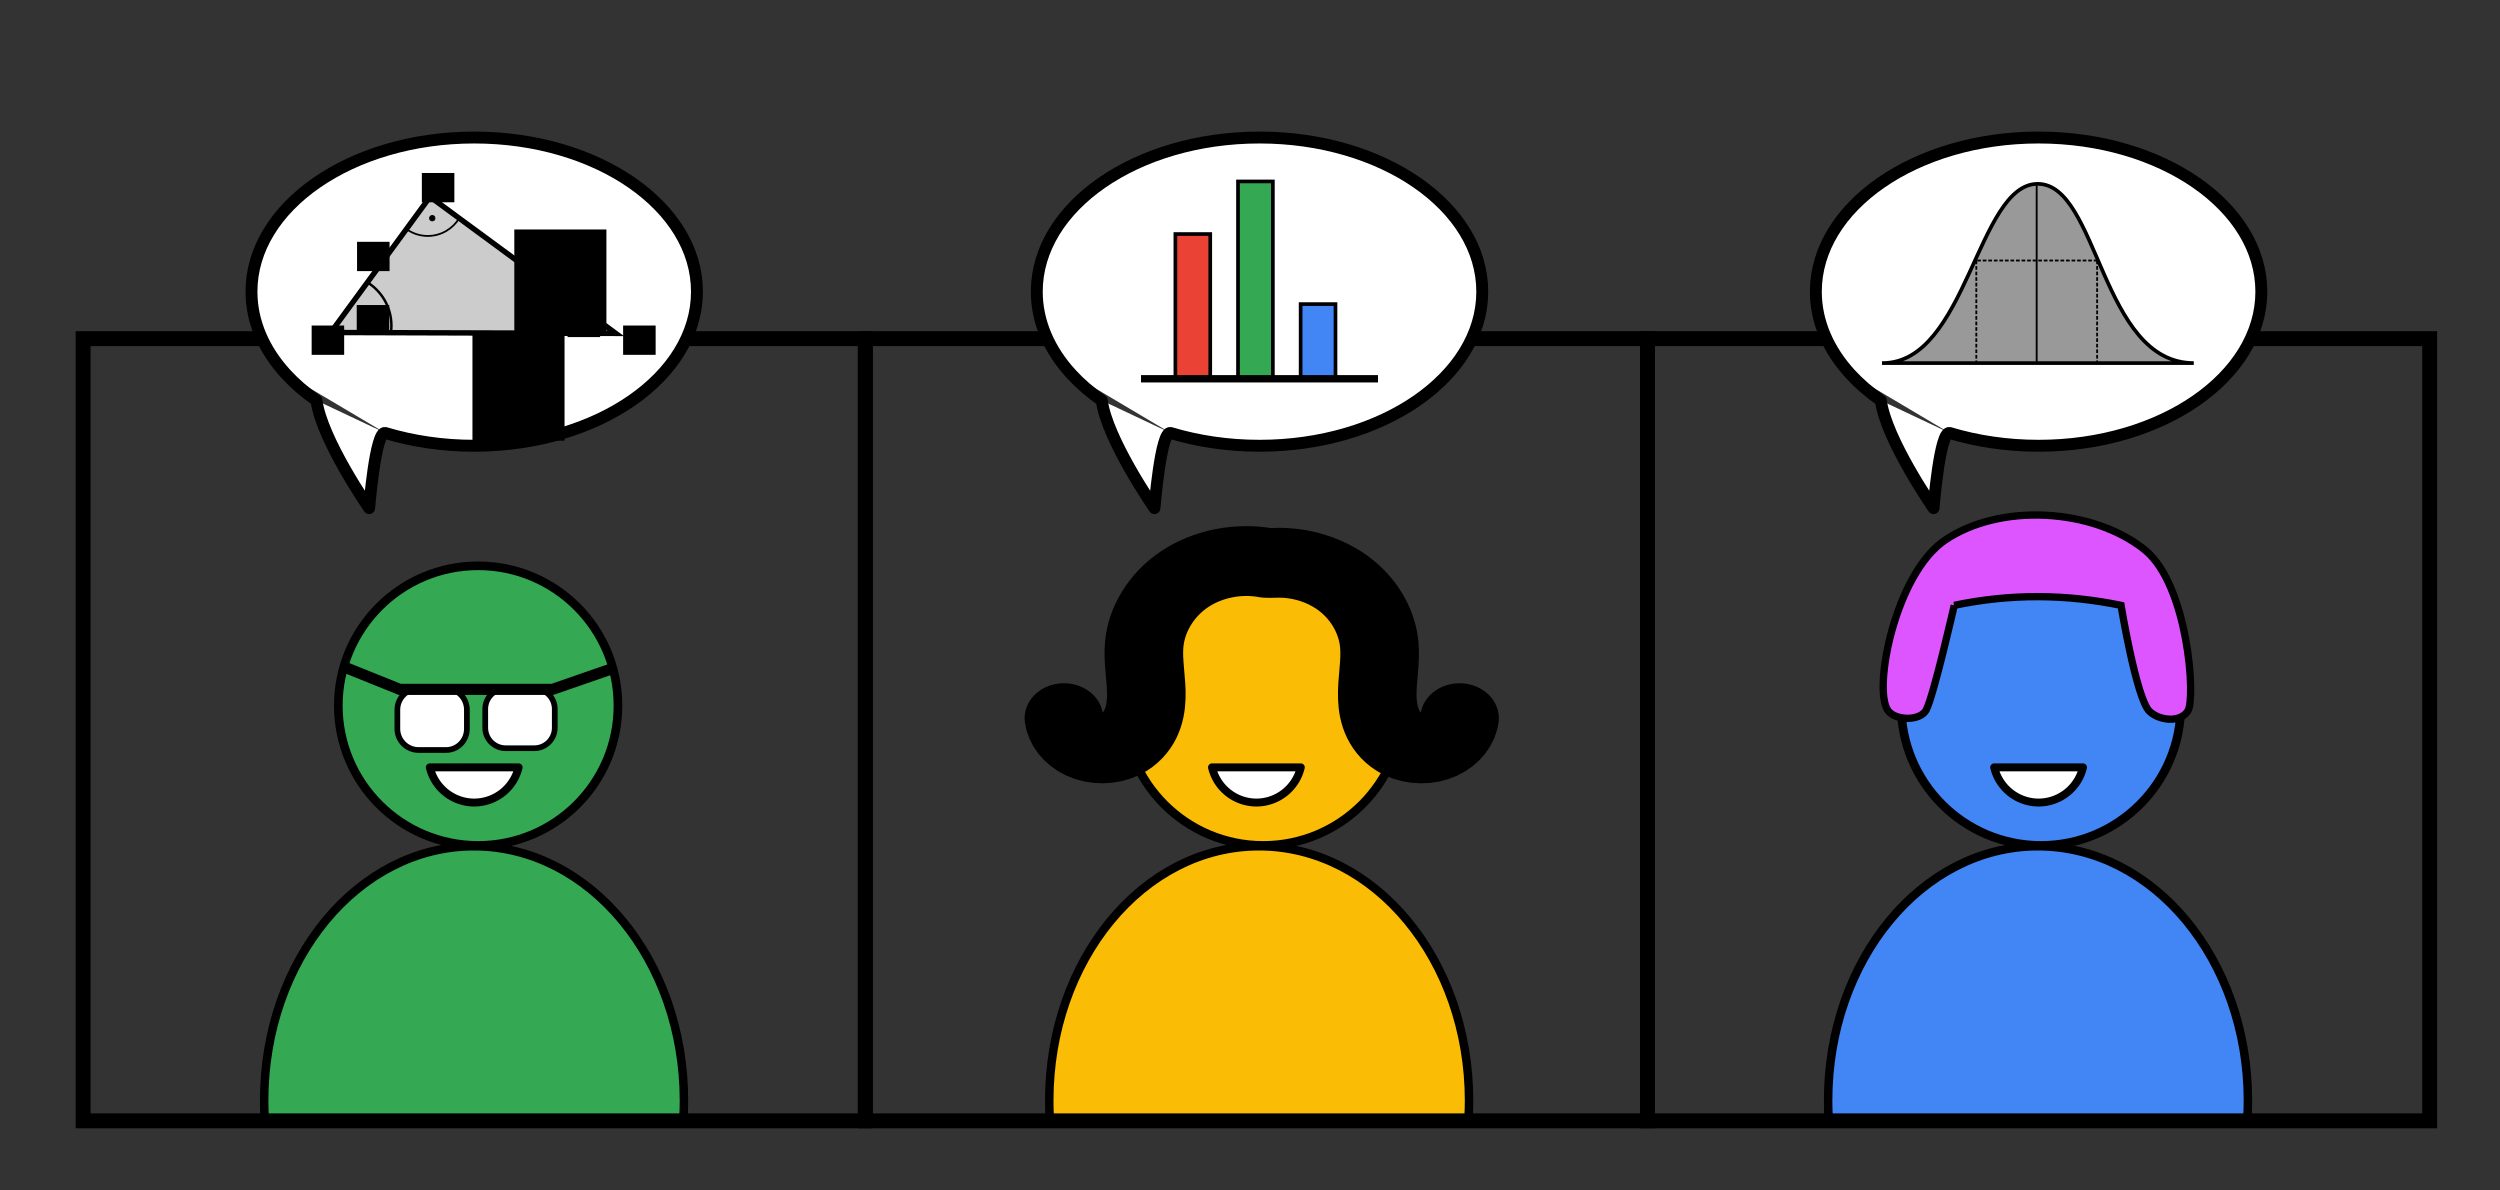 <?xml version="1.0" encoding="UTF-8" standalone="no"?>
<!-- Created with Inkscape (http://www.inkscape.org/) -->

<svg
   xmlns:dc="http://purl.org/dc/elements/1.1/"
   xmlns:cc="http://creativecommons.org/ns#"
   xmlns:rdf="http://www.w3.org/1999/02/22-rdf-syntax-ns#"
   xmlns:svg="http://www.w3.org/2000/svg"
   xmlns="http://www.w3.org/2000/svg"
   xmlns:sodipodi="http://sodipodi.sourceforge.net/DTD/sodipodi-0.dtd"
   xmlns:inkscape="http://www.inkscape.org/namespaces/inkscape"
   width="105mm"
   height="50mm"
   viewBox="0 0 105 50"
   version="1.1"
   id="svg1960"
   inkscape:version="0.92.5 (2060ec1f9f, 2020-04-08)"
   sodipodi:docname="warmup_talk.svg"
   inkscape:export-filename="/home/kristian/projects/online_teaching_survival_guide/images/warmup_talk.png"
   inkscape:export-xdpi="291.67001"
   inkscape:export-ydpi="291.67001">
  <rect x="0" y="0" width="105" height="50" fill="#333333" stroke="none"/>
  <defs
     id="defs1954">
    <inkscape:path-effect
       effect="spiro"
       id="path-effect3263-3-6"
       is_visible="true" />
    <inkscape:path-effect
       is_visible="true"
       id="path-effect1322"
       effect="spiro" />
    <clipPath
       clipPathUnits="userSpaceOnUse"
       id="clipPath2820">
      <rect
         inkscape:export-ydpi="149.98193"
         inkscape:export-xdpi="149.98193"
         inkscape:export-filename="/home/krother/Desktop/mySpeakerBusiness/speaker_types.png"
         y="246.313"
         x="155.214"
         height="30.727"
         width="30.727"
         id="rect2822"
         style="fill:#ffffff;stroke:#000000;stroke-width:0.586" />
    </clipPath>
    <clipPath
       clipPathUnits="userSpaceOnUse"
       id="clipPath2837">
      <rect
         style="fill:none;stroke:#000000;stroke-width:0.586"
         id="rect2839"
         width="30.727"
         height="30.727"
         x="97.077"
         y="246.313"
         inkscape:export-filename="/home/krother/Desktop/mySpeakerBusiness/speaker_types.png"
         inkscape:export-xdpi="149.98193"
         inkscape:export-ydpi="149.98193" />
    </clipPath>
    <clipPath
       clipPathUnits="userSpaceOnUse"
       id="clipPath2855">
      <rect
         inkscape:export-ydpi="149.98193"
         inkscape:export-xdpi="149.98193"
         inkscape:export-filename="/home/krother/Desktop/mySpeakerBusiness/speaker_types.png"
         y="246.313"
         x="39.036"
         height="30.727"
         width="30.727"
         id="rect2857"
         style="fill:none;stroke:#000000;stroke-width:0.586" />
    </clipPath>
    <inkscape:path-effect
       effect="skeletal"
       id="path-effect3022"
       is_visible="true"
       pattern="M 0,0 H 1"
       copytype="single_stretched"
       prop_scale="1.067"
       scale_y_rel="false"
       spacing="0"
       normal_offset="0"
       tang_offset="0"
       prop_units="false"
       vertical_pattern="false"
       fuse_tolerance="0" />
  </defs>
  <sodipodi:namedview
     id="base"
     pagecolor="#ffffff"
     bordercolor="#666666"
     borderopacity="1.0"
     inkscape:pageopacity="0.0"
     inkscape:pageshadow="2"
     inkscape:zoom="1.4"
     inkscape:cx="9.0833117"
     inkscape:cy="-27.04984"
     inkscape:document-units="mm"
     inkscape:current-layer="layer1"
     showgrid="false"
     inkscape:window-width="1848"
     inkscape:window-height="1016"
     inkscape:window-x="72"
     inkscape:window-y="27"
     inkscape:window-maximized="1" />
  <g
     inkscape:label="Layer 1"
     inkscape:groupmode="layer"
     id="layer1"
     transform="translate(0,-247)">
    <g
       id="g2851"
       transform="matrix(1.069,0,0,1.069,-38.244,-2.122)"
       clip-path="url(#clipPath2855)">
      <path
         inkscape:export-ydpi="300"
         inkscape:export-xdpi="300"
         inkscape:export-filename="C:\Documents and Settings\Kristian\Pulpit\audience.png"
         style="fill:#34a853;fill-opacity:1;stroke:#000000;stroke-width:0.333;stroke-miterlimit:4;stroke-dasharray:none;stroke-dashoffset:0;stroke-opacity:1"
         d="m 54.393,266.291 c -4.556,0 -8.239,4.474 -8.239,9.993 0,0.886 0.095,1.742 0.273,2.559 h 15.932 c 0.179,-0.818 0.288,-1.674 0.288,-2.559 0,-5.519 -3.697,-9.993 -8.253,-9.993 z"
         id="path3017"
         inkscape:connector-curvature="0" />
      <g
         transform="matrix(0.416,0,0,0.416,-205.673,-63.709)"
         id="g5280-3">
        <g
           transform="matrix(0.764,0,0,0.764,153.241,572.292)"
           id="g4161-5-6">
          <circle
             style="fill:#34a853;fill-opacity:1;stroke:#000000;stroke-width:1.067;stroke-linecap:round;stroke-miterlimit:4;stroke-dasharray:none;stroke-dashoffset:0;stroke-opacity:1"
             id="path4141-6-7"
             cx="618.222"
             cy="271.85"
             r="17.283" />
        </g>
        <g
           id="g5276-5"
           transform="translate(0,2.577)">
          <path
             sodipodi:nodetypes="csssssssccsssssssc"
             inkscape:connector-curvature="0"
             id="rect5237-3"
             d="m 624.5,777.8 c 0,-1.101 -0.865,-2 -1.967,-2 h -2.6 c -1.101,0 -2,0.899 -2,2 v 1.8 c 0,1.101 0.899,2 2,2 h 2.6 c 1.101,0 1.967,-0.899 1.967,-2 v -1.8 m 1.733,-0.067 V 779.5 c 0,1.071 0.863,1.933 1.933,1.933 h 2.7 c 1.071,0 1.933,-0.863 1.933,-1.933 v -1.767 c 0,-1.071 -0.863,-1.933 -1.933,-1.933 h -2.7 c -1.071,0 -1.933,0.863 -1.933,1.933"
             style="fill:#ffffff;fill-opacity:1;stroke:#000000;stroke-width:0.539;stroke-linecap:round;stroke-miterlimit:4;stroke-dashoffset:0;stroke-opacity:1" />
          <path
             sodipodi:nodetypes="cccc"
             inkscape:connector-curvature="0"
             id="path5241-5"
             d="m 613.261,773.902 4.903,1.974 h 14.407 l 5.451,-1.888"
             style="fill:none;stroke:#000000;stroke-width:1.05px;stroke-linecap:round;stroke-linejoin:miter;stroke-opacity:1" />
        </g>
      </g>
    </g>
    <g
       id="g2833"
       transform="matrix(1.069,0,0,1.069,-67.446,-2.122)"
       clip-path="url(#clipPath2837)">
      <path
         inkscape:connector-curvature="0"
         id="path1109"
         d="m 112.556,266.291 c -4.556,0 -8.239,4.474 -8.239,9.993 0,0.886 0.095,1.742 0.273,2.559 h 15.932 c 0.179,-0.818 0.288,-1.674 0.288,-2.559 0,-5.519 -3.697,-9.993 -8.253,-9.993 z"
         style="fill:#fbbc05;fill-opacity:1;stroke:#000000;stroke-width:0.333;stroke-miterlimit:4;stroke-dasharray:none;stroke-dashoffset:0;stroke-opacity:1"
         inkscape:export-filename="C:\Documents and Settings\Kristian\Pulpit\audience.png"
         inkscape:export-xdpi="300"
         inkscape:export-ydpi="300" />
      <g
         id="g1123"
         transform="matrix(0.416,0,0,0.416,-147.51,-63.709)">
        <g
           id="g1115"
           transform="matrix(0.764,0,0,0.764,153.241,572.292)">
          <circle
             r="17.283"
             cy="271.85"
             cx="618.222"
             id="circle1113"
             style="fill:#fbbc05;fill-opacity:1;stroke:#000000;stroke-width:1.067;stroke-linecap:round;stroke-miterlimit:4;stroke-dasharray:none;stroke-dashoffset:0;stroke-opacity:1" />
        </g>
        <path
           transform="matrix(0.962,0,0,0.855,-244.943,515.698)"
           style="fill:none;stroke:#000000;stroke-width:7.715;stroke-linecap:round;stroke-linejoin:miter;stroke-opacity:1"
           d="m 905.96,293.339 c 2.517,-0.126 5.07,0.757 6.971,2.412 1.9,1.655 3.127,4.062 3.348,6.573 0.174,1.973 -0.249,3.953 -0.19,5.933 0.029,0.99 0.183,1.987 0.577,2.896 0.394,0.909 1.042,1.726 1.907,2.21 1.08,0.605 2.463,0.63 3.564,0.065 1.101,-0.565 1.888,-1.703 2.027,-2.932"
           id="path3261"
           inkscape:path-effect="#path-effect3263-3-6"
           inkscape:original-d="m 905.96022,293.33941 c 4.57447,0.29191 9.30665,5.94975 10.31838,8.98492 0.95189,2.85566 0.36082,9.10582 2.29377,11.03878 0.48361,0.4836 5.26401,-2.21309 5.59107,-2.86722"
           inkscape:connector-curvature="0"
           sodipodi:nodetypes="cssc" />
        <path
           sodipodi:nodetypes="cssc"
           inkscape:connector-curvature="0"
           inkscape:original-d="m 904.28089,293.33941 c 3.85444,-0.045 10.98598,5.94975 11.99771,8.98492 0.95189,2.85566 0.36082,9.10582 2.29377,11.03878 0.48361,0.4836 5.26401,-2.21309 5.59107,-2.86722"
           inkscape:path-effect="#path-effect1322"
           id="path1320"
           d="m 904.281,293.339 c 2.765,-0.569 5.761,0.101 8.02,1.793 2.259,1.692 3.745,4.378 3.978,7.191 0.163,1.975 -0.261,3.955 -0.201,5.936 0.03,0.99 0.186,1.988 0.582,2.896 0.396,0.908 1.047,1.724 1.912,2.207 1.08,0.602 2.462,0.626 3.562,0.061 1.1,-0.564 1.887,-1.7 2.029,-2.929"
           style="fill:none;stroke:#000000;stroke-width:7.715;stroke-linecap:round;stroke-linejoin:miter;stroke-opacity:1"
           transform="matrix(-0.962,0,0,0.855,1495.783,515.698)" />
      </g>
    </g>
    <g
       id="g2816"
       transform="matrix(1.069,0,0,1.069,-96.911,-2.122)"
       clip-path="url(#clipPath2820)">
      <flowRoot
         transform="matrix(0.217,0,0,0.217,82.609,200.614)"
         xml:space="preserve"
         id="flowRoot1189"
         style="font-style:normal;font-weight:normal;font-size:12.8px;line-height:0.01%;font-family:sans-serif;letter-spacing:0px;word-spacing:0px;fill:#000000;fill-opacity:1;stroke:none;stroke-width:1.067px;stroke-linecap:butt;stroke-linejoin:miter;stroke-opacity:1"><flowRegion
           id="flowRegion1185"
           style="font-family:sans-serif;stroke-width:1.067px"><rect
             id="rect1183"
             width="61.417"
             height="65.727"
             x="386.821"
             y="374.199"
             style="font-size:17.067px;font-family:sans-serif;stroke-width:1.138px" /></flowRegion><flowPara
           id="flowPara1187"
           style="font-size:17.067px;line-height:1.25;font-family:sans-serif;stroke-width:1.067px"> </flowPara></flowRoot>      <path
         inkscape:connector-curvature="0"
         id="path1195"
         d="m 170.72,266.291 c -4.556,0 -8.239,4.474 -8.239,9.993 0,0.886 0.095,1.742 0.273,2.559 h 15.932 c 0.179,-0.818 0.288,-1.674 0.288,-2.559 0,-5.519 -3.697,-9.993 -8.253,-9.993 z"
         style="fill:#4285f4;fill-opacity:1;stroke:#000000;stroke-width:0.333;stroke-miterlimit:4;stroke-dasharray:none;stroke-dashoffset:0;stroke-opacity:1"
         inkscape:export-filename="C:\Documents and Settings\Kristian\Pulpit\audience.png"
         inkscape:export-xdpi="300"
         inkscape:export-ydpi="300" />
      <g
         id="g1209"
         transform="matrix(0.416,0,0,0.416,-89.389,-63.709)">
        <g
           id="g1201"
           transform="matrix(0.764,0,0,0.764,153.241,572.292)">
          <circle
             r="17.283"
             cy="271.85"
             cx="618.222"
             id="circle1199"
             style="fill:#4285f4;fill-opacity:1;stroke:#000000;stroke-width:1.067;stroke-linecap:round;stroke-miterlimit:4;stroke-dasharray:none;stroke-dashoffset:0;stroke-opacity:1" />
        </g>
      </g>
      <path
         style="fill:#dd55ff;stroke:#000000;stroke-width:0.288;stroke-linecap:butt;stroke-linejoin:miter;stroke-opacity:1"
         d="m 167.436,256.826 c 2.223,-0.468 4.406,-0.443 6.553,0 0,0 0.603,3.656 1.115,4.16 0.358,0.352 1.176,0.478 1.505,0 0.328,-0.478 0.015,-4.967 -1.687,-6.34 -2.043,-1.648 -5.7,-1.854 -7.865,-0.37 -1.935,1.327 -2.826,5.828 -2.228,6.677 0.289,0.41 1.27,0.427 1.505,-0.017 0.294,-0.556 1.103,-4.11 1.103,-4.11 z"
         id="path1272"
         inkscape:connector-curvature="0"
         sodipodi:nodetypes="ccszaasscc" />
    </g>
    <rect
       style="fill:none;stroke:#000000;stroke-width:0.626"
       id="rect1193"
       width="32.852"
       height="32.852"
       x="69.195"
       y="261.223"
       inkscape:export-filename="/home/krother/Desktop/mySpeakerBusiness/speaker_types.png"
       inkscape:export-xdpi="149.98193"
       inkscape:export-ydpi="149.98193" />
    <rect
       inkscape:export-ydpi="149.98193"
       inkscape:export-xdpi="149.98193"
       inkscape:export-filename="/home/krother/Desktop/mySpeakerBusiness/speaker_types.png"
       y="261.223"
       x="36.343"
       height="32.852"
       width="32.852"
       id="rect2824"
       style="fill:none;stroke:#000000;stroke-width:0.626" />
    <rect
       style="fill:none;stroke:#000000;stroke-width:0.626"
       id="rect2841"
       width="32.852"
       height="32.852"
       x="3.491"
       y="261.223"
       inkscape:export-filename="/home/krother/Desktop/mySpeakerBusiness/speaker_types.png"
       inkscape:export-xdpi="149.98193"
       inkscape:export-ydpi="149.98193" />
    <path
       style="fill:#ffffff;fill-opacity:1;stroke:#000000;stroke-width:0.5;stroke-linecap:round;stroke-linejoin:round;stroke-miterlimit:4;stroke-dasharray:none;stroke-dashoffset:0;stroke-opacity:1"
       d="m 44.993,262.71 c -0.917,-1.001 -1.448,-2.188 -1.448,-3.461 1e-6,-3.575 4.188,-6.473 9.355,-6.473 5.167,0 9.355,2.898 9.355,6.473 7e-6,3.575 -4.188,6.473 -9.355,6.473 -1.326,0 -2.588,-0.191 -3.731,-0.535 m 0,0 c -0.418,-0.126 -0.681,3.154 -0.681,3.154 0,0 -1.999,-2.884 -2.213,-4.521 m 0,0 c -0.483,-0.336 -0.914,-0.708 -1.282,-1.11"
       id="path3942"
       inkscape:connector-curvature="0"
       sodipodi:nodetypes="ccscscccccc" />
    <path
       sodipodi:nodetypes="ccscscccccc"
       inkscape:connector-curvature="0"
       id="path3945"
       d="m 77.714,262.71 c -0.917,-1.001 -1.448,-2.188 -1.448,-3.461 10e-7,-3.575 4.188,-6.473 9.355,-6.473 5.167,0 9.355,2.898 9.355,6.473 7e-6,3.575 -4.188,6.473 -9.355,6.473 -1.326,0 -2.588,-0.191 -3.731,-0.535 m 0,0 c -0.418,-0.126 -0.681,3.154 -0.681,3.154 0,0 -1.999,-2.884 -2.213,-4.521 m 0,0 c -0.483,-0.336 -0.914,-0.708 -1.282,-1.11"
       style="fill:#ffffff;fill-opacity:1;stroke:#000000;stroke-width:0.5;stroke-linecap:round;stroke-linejoin:round;stroke-miterlimit:4;stroke-dasharray:none;stroke-dashoffset:0;stroke-opacity:1" />
    <path
       style="fill:#ffffff;fill-opacity:1;stroke:#000000;stroke-width:0.5;stroke-linecap:round;stroke-linejoin:round;stroke-miterlimit:4;stroke-dasharray:none;stroke-dashoffset:0;stroke-opacity:1"
       d="m 12.01,262.71 c -0.917,-1.001 -1.448,-2.188 -1.448,-3.461 10e-7,-3.575 4.188,-6.473 9.355,-6.473 5.167,0 9.355,2.898 9.355,6.473 7e-6,3.575 -4.188,6.473 -9.355,6.473 -1.326,0 -2.588,-0.191 -3.731,-0.535 m 0,0 c -0.418,-0.126 -0.681,3.154 -0.681,3.154 0,0 -1.999,-2.884 -2.213,-4.521 m 0,0 c -0.483,-0.336 -0.914,-0.708 -1.282,-1.11"
       id="path3947"
       inkscape:connector-curvature="0"
       sodipodi:nodetypes="ccscscccccc" />
    <g
       id="g4007"
       transform="matrix(0.55,0,0,0.55,49.876,85.733)">
      <g
         id="g4326"
         transform="matrix(0.265,0,0,0.265,90.194,196.043)">
        <path
           sodipodi:nodetypes="czcc"
           inkscape:connector-curvature="0"
           id="path3519"
           d="m -140.236,471.309 c 24.485,0.206 27.404,-51.738 44.923,-51.644 17.519,0.095 18.139,51.607 44.923,51.644 z"
           style="fill:#999999;stroke:#000000;stroke-width:1.067px;stroke-linecap:butt;stroke-linejoin:miter;stroke-opacity:1" />
        <path
           sodipodi:nodetypes="cc"
           inkscape:connector-curvature="0"
           id="path3521"
           d="m -95.66,420.028 v 51.084"
           style="fill:none;stroke:#000000;stroke-width:0.533;stroke-linecap:butt;stroke-linejoin:miter;stroke-opacity:1" />
        <path
           style="fill:none;stroke:#000000;stroke-width:0.533;stroke-linecap:butt;stroke-linejoin:miter;stroke-miterlimit:4;stroke-dasharray:1.067, 0.533;stroke-dashoffset:0;stroke-opacity:1"
           d="m -113.055,441.751 v 29.361"
           id="path3531"
           inkscape:connector-curvature="0"
           sodipodi:nodetypes="cc" />
        <path
           sodipodi:nodetypes="cc"
           inkscape:connector-curvature="0"
           id="path3533"
           d="M -78.239,441.751 V 471.21"
           style="fill:none;stroke:#000000;stroke-width:0.533;stroke-linecap:butt;stroke-linejoin:miter;stroke-miterlimit:4;stroke-dasharray:1.067, 0.533;stroke-dashoffset:0;stroke-opacity:1" />
        <path
           sodipodi:nodetypes="cc"
           inkscape:connector-curvature="0"
           id="path3535"
           d="M -78.139,441.751 H -113.055"
           style="fill:none;stroke:#000000;stroke-width:0.533;stroke-linecap:butt;stroke-linejoin:miter;stroke-miterlimit:4;stroke-dasharray:1.067, 0.533;stroke-dashoffset:0;stroke-opacity:1" />
      </g>
    </g>
    <g
       id="g5737"
       transform="matrix(0.071,0,0,0.071,2.722,241.664)">
      <path
         style="fill:#cccccc;stroke:#000000;stroke-width:3.2"
         d="m 157.314,271.837 58.724,-80.273 2e-5,1e-5 109.905,80.812 2e-5,10e-6 z"
         id="path3020"
         inkscape:path-effect="#path-effect3022"
         inkscape:original-d="m 157.31442,271.83653 58.72354,-80.27346 109.9046,80.8122 z"
         inkscape:connector-curvature="0" />
      <path
         inkscape:connector-curvature="0"
         style="fill:none;stroke:#000000;stroke-width:1.067;stroke-linecap:round;stroke-miterlimit:4;stroke-dasharray:none;stroke-dashoffset:0;stroke-opacity:1"
         d="m 216.033,191.567 -13.967,19.1 c 3.567,2.541 7.92,4.067 12.633,4.067 7.881,0 14.765,-4.204 18.6,-10.467 z"
         id="path3024-3" />
      <path
         inkscape:connector-curvature="0"
         style="fill:none;stroke:#000000;stroke-width:1.478;stroke-linecap:round;stroke-miterlimit:4;stroke-dasharray:none;stroke-dashoffset:0;stroke-opacity:1"
         d="m 179,242.167 -21.7,29.667 35.633,0.1 C 193.118,270.582 193.2,269.202 193.2,267.8 c 0,-10.804 -5.677,-20.287 -14.2,-25.633 z"
         id="path3026-8" />
      <path
         inkscape:connector-curvature="0"
         style="fill:none;stroke:#000000;stroke-width:1.478;stroke-linecap:round;stroke-miterlimit:4;stroke-dasharray:none;stroke-dashoffset:0;stroke-opacity:1"
         d="m 296.133,250.433 c -4.466,5.269 -7.167,12.085 -7.167,19.533 0,0.783 0.042,1.532 0.1,2.3 l 36.867,0.1 -29.8,-21.933 z"
         id="path3028-1" />
      <circle
         r="1.597"
         cy="204.231"
         cx="217.376"
         style="fill:#000000;stroke:#000000;stroke-width:0.527;stroke-linecap:round;stroke-miterlimit:4;stroke-dasharray:none;stroke-dashoffset:0;stroke-opacity:1"
         id="path3030-1" />
      <flowRoot
         xml:space="preserve"
         id="flowRoot3032"
         style="font-style:normal;font-weight:normal;font-size:12.8px;line-height:0.01%;font-family:sans-serif;letter-spacing:0px;word-spacing:0px;fill:#000000;fill-opacity:1;stroke:none;stroke-width:1.067"><flowRegion
           style="font-family:sans-serif;stroke-width:1.067"
           id="flowRegion3034"><rect
             style="font-family:sans-serif;stroke-width:1.138"
             id="rect3036"
             width="54.476"
             height="62.857"
             x="241.143"
             y="272.996" /></flowRegion><flowPara
           id="flowPara3038"
           style="font-size:12.8px;line-height:1.25;font-family:sans-serif;stroke-width:1.067">c</flowPara></flowRoot>      <flowRoot
         style="font-style:normal;font-weight:normal;font-size:12.8px;line-height:0.01%;font-family:sans-serif;letter-spacing:0px;word-spacing:0px;fill:#000000;fill-opacity:1;stroke:none;stroke-width:1.067"
         id="flowRoot3040"
         xml:space="preserve"><flowRegion
           style="font-family:sans-serif;stroke-width:1.067"
           id="flowRegion3042"><rect
             style="font-family:sans-serif;stroke-width:1.138"
             y="210.901"
             x="265.905"
             height="62.857"
             width="54.476"
             id="rect3044-6" /></flowRegion><flowPara
           style="font-size:12.8px;line-height:1.25;font-family:sans-serif;stroke-width:1.067"
           id="flowPara3046">a</flowPara></flowRoot>      <flowRoot
         xml:space="preserve"
         id="flowRoot3048"
         style="font-style:normal;font-weight:normal;font-size:12.8px;line-height:0.01%;font-family:sans-serif;letter-spacing:0px;word-spacing:0px;fill:#000000;fill-opacity:1;stroke:none;stroke-width:1.067"><flowRegion
           style="font-family:sans-serif;stroke-width:1.067"
           id="flowRegion3050"><rect
             style="font-family:sans-serif;stroke-width:1.138"
             id="rect3052"
             width="19.238"
             height="17.333"
             x="172.874"
             y="218.2" /></flowRegion><flowPara
           id="flowPara3054"
           style="font-size:12.8px;line-height:1.25;font-family:sans-serif;stroke-width:1.067">b</flowPara></flowRoot>      <flowRoot
         style="font-style:normal;font-weight:normal;font-size:12.8px;line-height:0.01%;font-family:sans-serif;letter-spacing:0px;word-spacing:0px;fill:#000000;fill-opacity:1;stroke:none;stroke-width:1.067"
         id="flowRoot3056"
         xml:space="preserve"><flowRegion
           style="font-family:sans-serif;stroke-width:1.067"
           id="flowRegion3058"><rect
             style="font-family:sans-serif;stroke-width:1.138"
             y="267.723"
             x="146.017"
             height="17.333"
             width="19.238"
             id="rect3060" /></flowRegion><flowPara
           style="font-size:12.8px;line-height:1.25;font-family:sans-serif;stroke-width:1.067"
           id="flowPara3062">A</flowPara></flowRoot>      <flowRoot
         xml:space="preserve"
         id="flowRoot3064"
         style="font-style:normal;font-weight:normal;font-size:12.8px;line-height:0.01%;font-family:sans-serif;letter-spacing:0px;word-spacing:0px;fill:#000000;fill-opacity:1;stroke:none;stroke-width:1.067"><flowRegion
           style="font-family:sans-serif;stroke-width:1.067"
           id="flowRegion3066"><rect
             style="font-family:sans-serif;stroke-width:1.138"
             id="rect3068"
             width="19.238"
             height="17.333"
             x="330.269"
             y="267.723" /></flowRegion><flowPara
           id="flowPara3070"
           style="font-size:12.8px;line-height:1.25;font-family:sans-serif;stroke-width:1.067">B</flowPara></flowRoot>      <flowRoot
         style="font-style:normal;font-weight:normal;font-size:12.8px;line-height:0.01%;font-family:sans-serif;letter-spacing:0px;word-spacing:0px;fill:#000000;fill-opacity:1;stroke:none;stroke-width:1.067"
         id="flowRoot3072"
         xml:space="preserve"><flowRegion
           style="font-family:sans-serif;stroke-width:1.067"
           id="flowRegion3074"><rect
             style="font-family:sans-serif;stroke-width:1.138"
             y="177.483"
             x="211.205"
             height="17.333"
             width="19.238"
             id="rect3076" /></flowRegion><flowPara
           style="font-size:12.8px;line-height:1.25;font-family:sans-serif;stroke-width:1.067"
           id="flowPara3078">C</flowPara></flowRoot>      <flowRoot
         xml:space="preserve"
         id="flowRoot3080"
         style="font-style:normal;font-weight:normal;font-size:12.8px;line-height:0.01%;font-family:sans-serif;letter-spacing:0px;word-spacing:0px;fill:#000000;fill-opacity:1;stroke:none;stroke-width:1.067"><flowRegion
           style="font-family:sans-serif;stroke-width:1.067"
           id="flowRegion3082"><rect
             style="font-family:sans-serif;stroke-width:1.138"
             id="rect3084"
             width="19.238"
             height="17.333"
             x="172.685"
             y="255.602" /></flowRegion><flowPara
           id="flowPara3086"
           style="font-size:12.8px;line-height:1.25;font-family:sans-serif;stroke-width:1.067">α</flowPara></flowRoot>      <flowRoot
         style="font-style:normal;font-weight:normal;font-size:12.8px;line-height:0.01%;font-family:sans-serif;letter-spacing:0px;word-spacing:0px;fill:#000000;fill-opacity:1;stroke:none;stroke-width:1.067"
         id="flowRoot3088"
         xml:space="preserve"><flowRegion
           style="font-family:sans-serif;stroke-width:1.067"
           id="flowRegion3090"><rect
             style="font-family:sans-serif;stroke-width:1.138"
             y="257.218"
             x="297.405"
             height="17.333"
             width="19.238"
             id="rect3092" /></flowRegion><flowPara
           style="font-size:12.8px;line-height:1.25;font-family:sans-serif;stroke-width:1.067"
           id="flowPara3094">β</flowPara></flowRoot>    </g>
    <g
       id="g4172"
       transform="matrix(0.389,0,0,0.389,32.028,161.846)">
      <g
         transform="matrix(0.265,0,0,0.265,332.992,256.986)"
         id="g3086">
        <rect
           style="opacity:1;fill:#ea4335;fill-opacity:1;stroke:#000000;stroke-width:1.5;stroke-linecap:round;stroke-linejoin:miter;stroke-miterlimit:4;stroke-dasharray:none;stroke-dashoffset:0;stroke-opacity:1"
           id="rect3077"
           width="14.203"
           height="58.785"
           x="-1088.38"
           y="-48.341" />
        <rect
           y="-69.778"
           x="-1062.867"
           height="80.221"
           width="14.203"
           id="rect3079"
           style="opacity:1;fill:#34a853;fill-opacity:1;stroke:#000000;stroke-width:1.5;stroke-linecap:round;stroke-linejoin:miter;stroke-miterlimit:4;stroke-dasharray:none;stroke-dashoffset:0;stroke-opacity:1" />
        <rect
           style="opacity:1;fill:#4285f4;fill-opacity:1;stroke:#000000;stroke-width:1.5;stroke-linecap:round;stroke-linejoin:miter;stroke-miterlimit:4;stroke-dasharray:none;stroke-dashoffset:0;stroke-opacity:1"
           id="rect3081"
           width="14.203"
           height="30.247"
           x="-1037.354"
           y="-19.804" />
      </g>
      <path
         sodipodi:nodetypes="cc"
         inkscape:connector-curvature="0"
         id="path3072"
         d="M 40.86,259.801 H 66.448"
         style="fill:none;stroke:#000000;stroke-width:0.794;stroke-linecap:butt;stroke-linejoin:miter;stroke-opacity:1" />
    </g>
    <path
       inkscape:connector-curvature="0"
       id="path202"
       d="m 52.769,280.707 a 1.919,1.919 0 0 1 -1.865,-1.478 h 3.73 a 1.919,1.919 0 0 1 -1.865,1.478 z"
       style="fill:#ffffff;fill-opacity:1;stroke:#000000;stroke-width:0.333;stroke-linecap:butt;stroke-linejoin:round;stroke-miterlimit:5.2;stroke-dasharray:none;stroke-dashoffset:0" />
    <path
       style="fill:#ffffff;fill-opacity:1;stroke:#000000;stroke-width:0.333;stroke-linecap:butt;stroke-linejoin:round;stroke-miterlimit:5.2;stroke-dasharray:none;stroke-dashoffset:0"
       d="m 85.621,280.707 a 1.919,1.919 0 0 1 -1.865,-1.478 h 3.73 a 1.919,1.919 0 0 1 -1.865,1.478 z"
       id="path5030"
       inkscape:connector-curvature="0" />
    <path
       inkscape:connector-curvature="0"
       id="path5032"
       d="m 19.917,280.707 a 1.919,1.919 0 0 1 -1.865,-1.478 h 3.73 a 1.919,1.919 0 0 1 -1.865,1.478 z"
       style="fill:#ffffff;fill-opacity:1;stroke:#000000;stroke-width:0.333;stroke-linecap:butt;stroke-linejoin:round;stroke-miterlimit:5.2;stroke-dasharray:none;stroke-dashoffset:0" />
  </g>
</svg>
